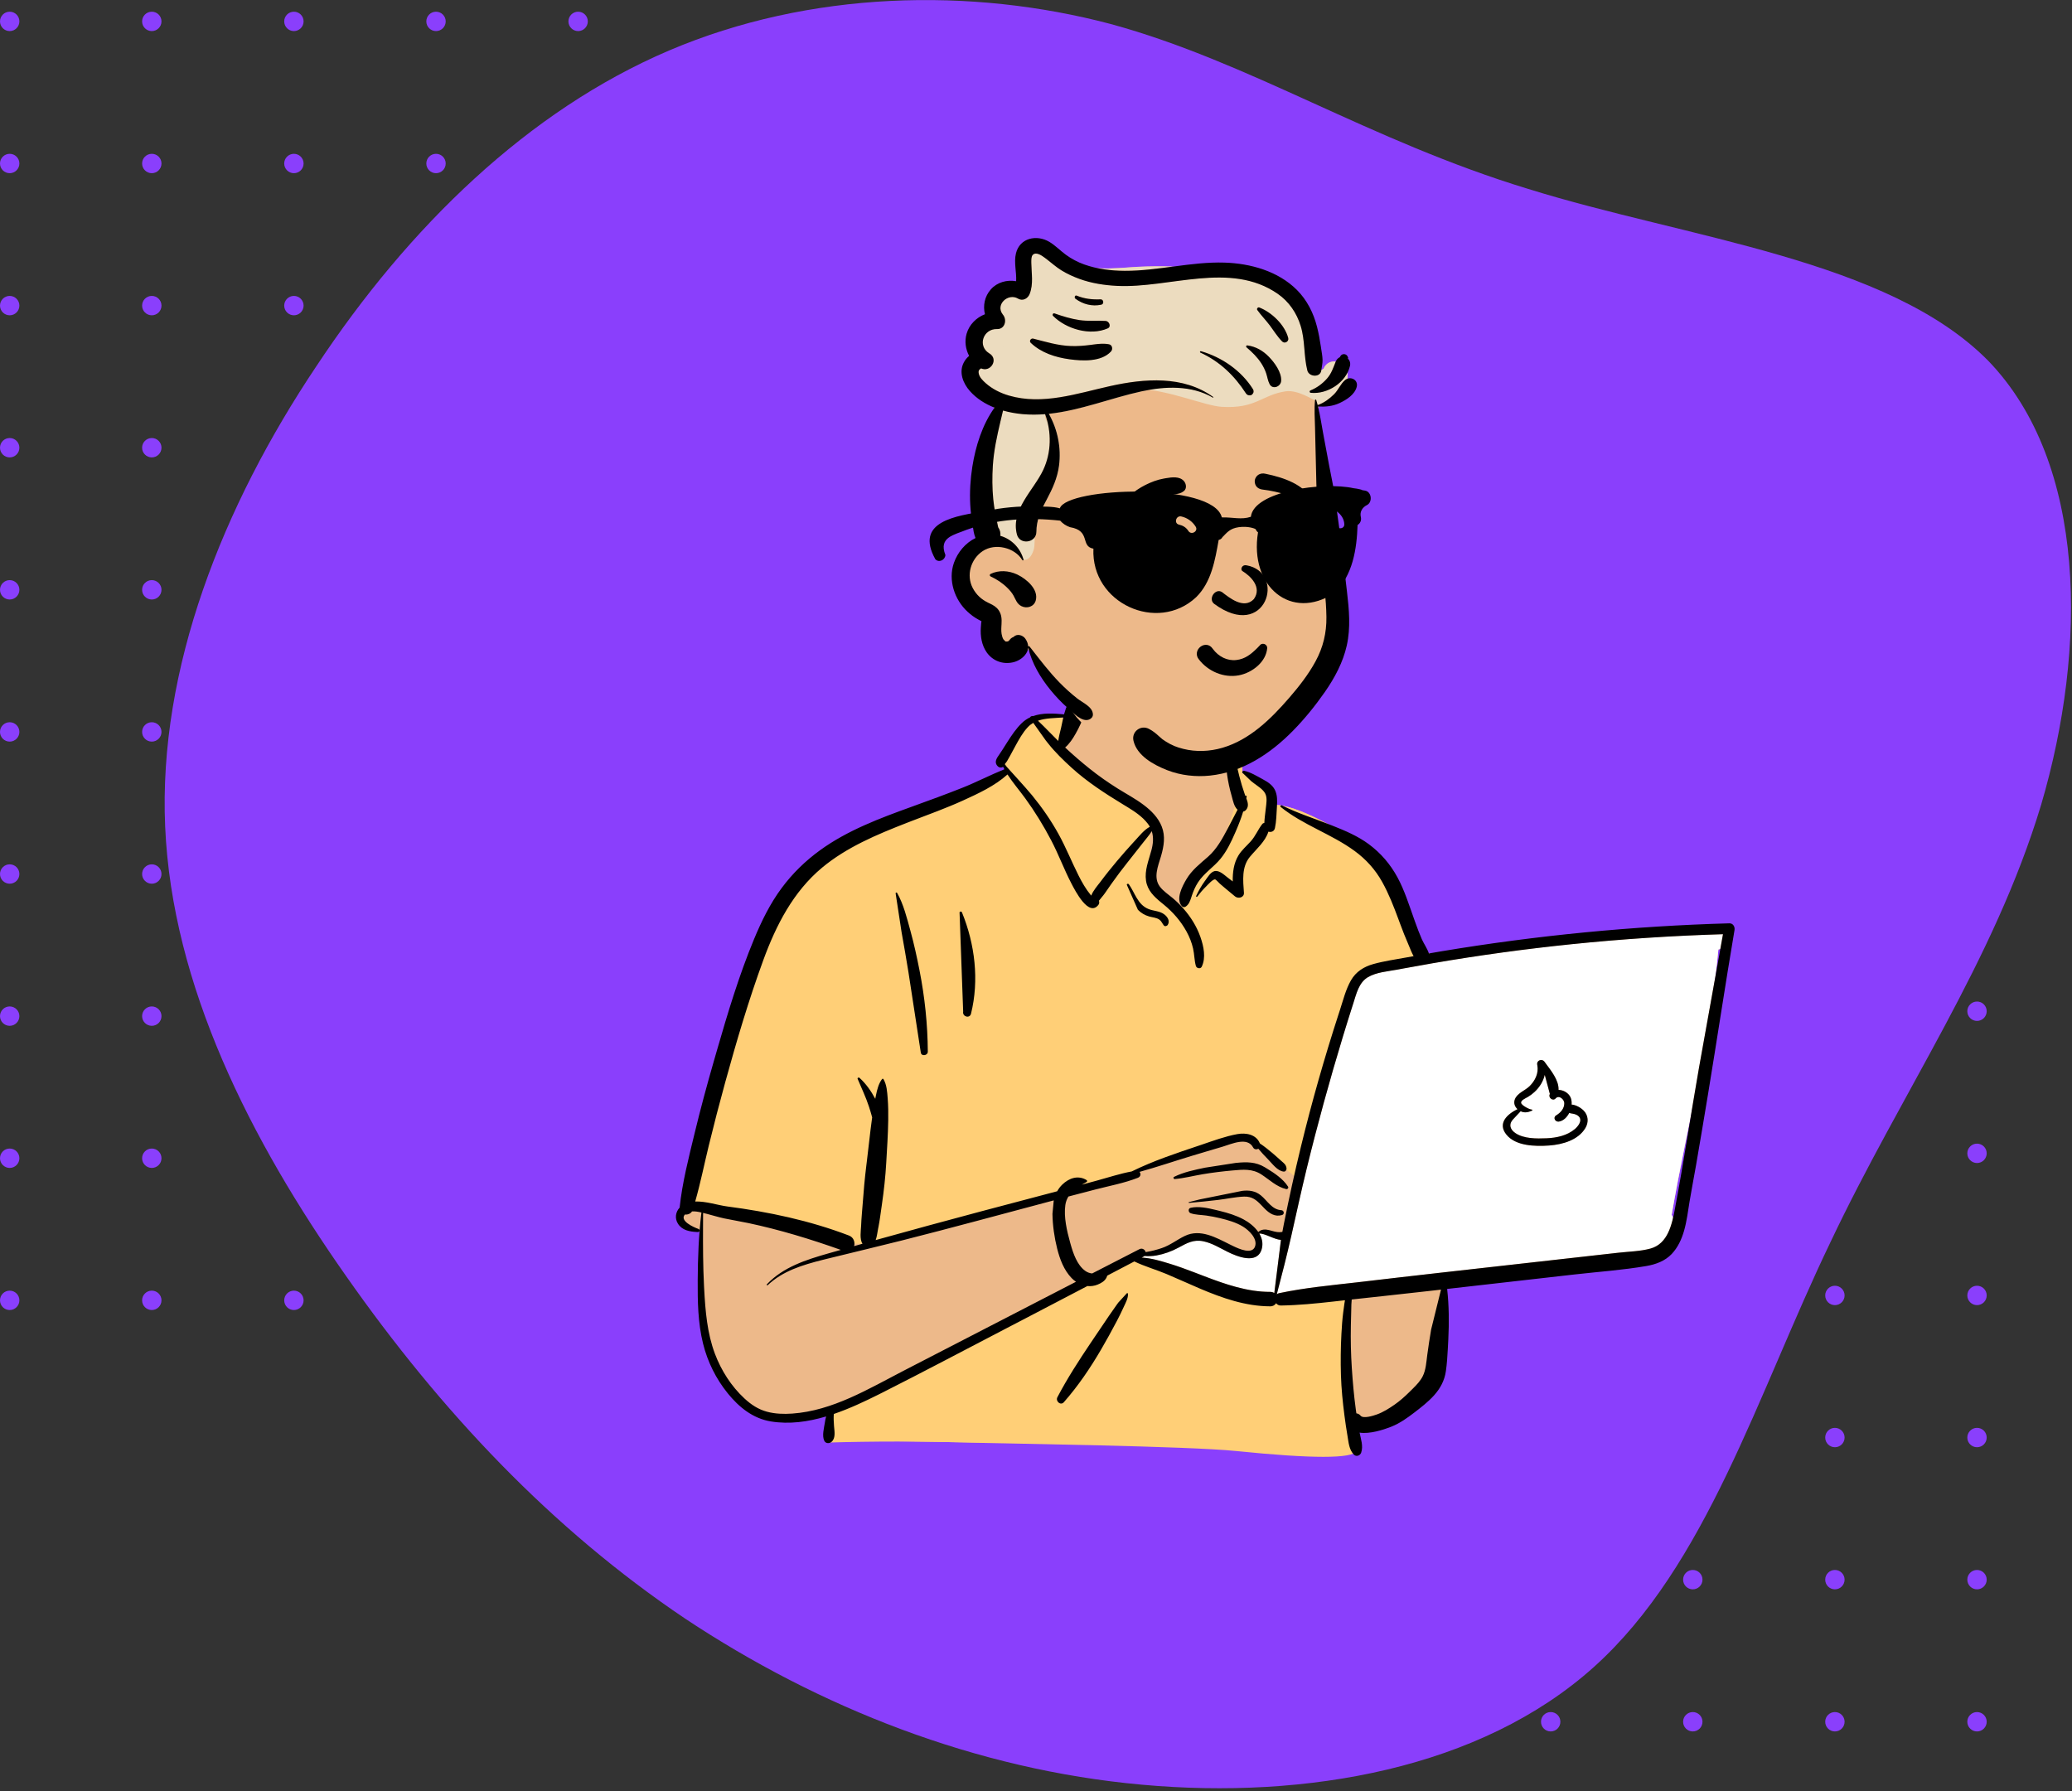 <svg width="708" height="612" viewBox="0 0 708 612" fill="none" xmlns="http://www.w3.org/2000/svg">
<rect x="0" y="0" width="708" height="612" fill="#333333" stroke="none"/>
<circle cx="197.542" cy="444.333" r="3.311" transform="rotate(-180 197.542 444.333)" fill="#8A3FFC"/>
<circle cx="148.985" cy="444.333" r="3.311" transform="rotate(-180 148.985 444.333)" fill="#8A3FFC"/>
<circle cx="100.427" cy="444.333" r="3.311" transform="rotate(-180 100.427 444.333)" fill="#8A3FFC"/>
<circle cx="51.869" cy="444.333" r="3.311" transform="rotate(-180 51.869 444.333)" fill="#8A3FFC"/>
<circle cx="3.311" cy="444.333" r="3.311" transform="rotate(-180 3.311 444.333)" fill="#8A3FFC"/>
<circle cx="197.543" cy="395.775" r="3.311" transform="rotate(-180 197.543 395.775)" fill="#8A3FFC"/>
<circle cx="148.985" cy="395.775" r="3.311" transform="rotate(-180 148.985 395.775)" fill="#8A3FFC"/>
<circle cx="100.427" cy="395.775" r="3.311" transform="rotate(-180 100.427 395.775)" fill="#8A3FFC"/>
<circle cx="51.869" cy="395.775" r="3.311" transform="rotate(-180 51.869 395.775)" fill="#8A3FFC"/>
<circle cx="3.311" cy="395.775" r="3.311" transform="rotate(-180 3.311 395.775)" fill="#8A3FFC"/>
<circle cx="197.543" cy="347.217" r="3.311" transform="rotate(-180 197.543 347.217)" fill="#8A3FFC"/>
<circle cx="148.985" cy="347.217" r="3.311" transform="rotate(-180 148.985 347.217)" fill="#8A3FFC"/>
<circle cx="100.427" cy="347.217" r="3.311" transform="rotate(-180 100.427 347.217)" fill="#8A3FFC"/>
<circle cx="51.869" cy="347.217" r="3.311" transform="rotate(-180 51.869 347.217)" fill="#8A3FFC"/>
<circle cx="3.311" cy="347.217" r="3.311" transform="rotate(-180 3.311 347.217)" fill="#8A3FFC"/>
<circle cx="197.543" cy="298.659" r="3.311" transform="rotate(-180 197.543 298.659)" fill="#8A3FFC"/>
<circle cx="148.985" cy="298.659" r="3.311" transform="rotate(-180 148.985 298.659)" fill="#8A3FFC"/>
<circle cx="100.427" cy="298.659" r="3.311" transform="rotate(-180 100.427 298.659)" fill="#8A3FFC"/>
<circle cx="51.869" cy="298.659" r="3.311" transform="rotate(-180 51.869 298.659)" fill="#8A3FFC"/>
<circle cx="3.311" cy="298.659" r="3.311" transform="rotate(-180 3.311 298.659)" fill="#8A3FFC"/>
<circle cx="197.543" cy="250.101" r="3.311" transform="rotate(-180 197.543 250.101)" fill="#8A3FFC"/>
<circle cx="148.985" cy="250.101" r="3.311" transform="rotate(-180 148.985 250.101)" fill="#8A3FFC"/>
<circle cx="100.427" cy="250.101" r="3.311" transform="rotate(-180 100.427 250.101)" fill="#8A3FFC"/>
<circle cx="51.869" cy="250.101" r="3.311" transform="rotate(-180 51.869 250.101)" fill="#8A3FFC"/>
<circle cx="3.311" cy="250.101" r="3.311" transform="rotate(-180 3.311 250.101)" fill="#8A3FFC"/>
<circle cx="197.543" cy="201.543" r="3.311" transform="rotate(-180 197.543 201.543)" fill="#8A3FFC"/>
<circle cx="148.985" cy="201.543" r="3.311" transform="rotate(-180 148.985 201.543)" fill="#8A3FFC"/>
<circle cx="100.427" cy="201.543" r="3.311" transform="rotate(-180 100.427 201.543)" fill="#8A3FFC"/>
<circle cx="51.869" cy="201.543" r="3.311" transform="rotate(-180 51.869 201.543)" fill="#8A3FFC"/>
<circle cx="3.311" cy="201.543" r="3.311" transform="rotate(-180 3.311 201.543)" fill="#8A3FFC"/>
<circle cx="197.543" cy="152.985" r="3.311" transform="rotate(-180 197.543 152.985)" fill="#8A3FFC"/>
<circle cx="148.985" cy="152.985" r="3.311" transform="rotate(-180 148.985 152.985)" fill="#8A3FFC"/>
<circle cx="100.427" cy="152.985" r="3.311" transform="rotate(-180 100.427 152.985)" fill="#8A3FFC"/>
<circle cx="51.869" cy="152.985" r="3.311" transform="rotate(-180 51.869 152.985)" fill="#8A3FFC"/>
<circle cx="3.311" cy="152.985" r="3.311" transform="rotate(-180 3.311 152.985)" fill="#8A3FFC"/>
<circle cx="197.543" cy="104.427" r="3.311" transform="rotate(-180 197.543 104.427)" fill="#8A3FFC"/>
<circle cx="148.985" cy="104.427" r="3.311" transform="rotate(-180 148.985 104.427)" fill="#8A3FFC"/>
<circle cx="100.427" cy="104.427" r="3.311" transform="rotate(-180 100.427 104.427)" fill="#8A3FFC"/>
<circle cx="51.869" cy="104.427" r="3.311" transform="rotate(-180 51.869 104.427)" fill="#8A3FFC"/>
<circle cx="3.311" cy="104.427" r="3.311" transform="rotate(-180 3.311 104.427)" fill="#8A3FFC"/>
<circle cx="197.543" cy="55.869" r="3.311" transform="rotate(-180 197.543 55.869)" fill="#8A3FFC"/>
<circle cx="148.985" cy="55.869" r="3.311" transform="rotate(-180 148.985 55.869)" fill="#8A3FFC"/>
<circle cx="100.427" cy="55.869" r="3.311" transform="rotate(-180 100.427 55.869)" fill="#8A3FFC"/>
<circle cx="51.869" cy="55.869" r="3.311" transform="rotate(-180 51.869 55.869)" fill="#8A3FFC"/>
<circle cx="3.311" cy="55.869" r="3.311" transform="rotate(-180 3.311 55.869)" fill="#8A3FFC"/>
<circle cx="197.543" cy="7.311" r="3.311" transform="rotate(-180 197.543 7.311)" fill="#8A3FFC"/>
<circle cx="148.985" cy="7.311" r="3.311" transform="rotate(-180 148.985 7.311)" fill="#8A3FFC"/>
<circle cx="100.427" cy="7.311" r="3.311" transform="rotate(-180 100.427 7.311)" fill="#8A3FFC"/>
<circle cx="51.869" cy="7.311" r="3.311" transform="rotate(-180 51.869 7.311)" fill="#8A3FFC"/>
<circle cx="3.311" cy="7.311" r="3.311" transform="rotate(-180 3.311 7.311)" fill="#8A3FFC"/>
<circle cx="675.542" cy="588.333" r="3.311" transform="rotate(-180 675.542 588.333)" fill="#8A3FFC"/>
<circle cx="626.985" cy="588.333" r="3.311" transform="rotate(-180 626.985 588.333)" fill="#8A3FFC"/>
<circle cx="578.427" cy="588.333" r="3.311" transform="rotate(-180 578.427 588.333)" fill="#8A3FFC"/>
<circle cx="529.869" cy="588.333" r="3.311" transform="rotate(-180 529.869 588.333)" fill="#8A3FFC"/>
<circle cx="481.311" cy="588.333" r="3.311" transform="rotate(-180 481.311 588.333)" fill="#8A3FFC"/>
<circle cx="675.543" cy="539.775" r="3.311" transform="rotate(-180 675.543 539.775)" fill="#8A3FFC"/>
<circle cx="626.985" cy="539.775" r="3.311" transform="rotate(-180 626.985 539.775)" fill="#8A3FFC"/>
<circle cx="578.427" cy="539.775" r="3.311" transform="rotate(-180 578.427 539.775)" fill="#8A3FFC"/>
<circle cx="529.869" cy="539.775" r="3.311" transform="rotate(-180 529.869 539.775)" fill="#8A3FFC"/>
<circle cx="481.311" cy="539.775" r="3.311" transform="rotate(-180 481.311 539.775)" fill="#8A3FFC"/>
<circle cx="675.543" cy="491.217" r="3.311" transform="rotate(-180 675.543 491.217)" fill="#8A3FFC"/>
<circle cx="626.985" cy="491.217" r="3.311" transform="rotate(-180 626.985 491.217)" fill="#8A3FFC"/>
<circle cx="578.427" cy="491.217" r="3.311" transform="rotate(-180 578.427 491.217)" fill="#8A3FFC"/>
<circle cx="529.869" cy="491.217" r="3.311" transform="rotate(-180 529.869 491.217)" fill="#8A3FFC"/>
<circle cx="481.311" cy="491.217" r="3.311" transform="rotate(-180 481.311 491.217)" fill="#8A3FFC"/>
<circle cx="675.543" cy="442.659" r="3.311" transform="rotate(-180 675.543 442.659)" fill="#8A3FFC"/>
<circle cx="626.985" cy="442.659" r="3.311" transform="rotate(-180 626.985 442.659)" fill="#8A3FFC"/>
<circle cx="578.427" cy="442.659" r="3.311" transform="rotate(-180 578.427 442.659)" fill="#8A3FFC"/>
<circle cx="529.869" cy="442.659" r="3.311" transform="rotate(-180 529.869 442.659)" fill="#8A3FFC"/>
<circle cx="481.311" cy="442.659" r="3.311" transform="rotate(-180 481.311 442.659)" fill="#8A3FFC"/>
<circle cx="675.543" cy="394.101" r="3.311" transform="rotate(-180 675.543 394.101)" fill="#8A3FFC"/>
<circle cx="626.985" cy="394.101" r="3.311" transform="rotate(-180 626.985 394.101)" fill="#8A3FFC"/>
<circle cx="578.427" cy="394.101" r="3.311" transform="rotate(-180 578.427 394.101)" fill="#8A3FFC"/>
<circle cx="529.869" cy="394.101" r="3.311" transform="rotate(-180 529.869 394.101)" fill="#8A3FFC"/>
<circle cx="481.311" cy="394.101" r="3.311" transform="rotate(-180 481.311 394.101)" fill="#8A3FFC"/>
<circle cx="675.543" cy="345.543" r="3.311" transform="rotate(-180 675.543 345.543)" fill="#8A3FFC"/>
<circle cx="626.985" cy="345.543" r="3.311" transform="rotate(-180 626.985 345.543)" fill="#8A3FFC"/>
<circle cx="578.427" cy="345.543" r="3.311" transform="rotate(-180 578.427 345.543)" fill="#8A3FFC"/>
<circle cx="529.869" cy="345.543" r="3.311" transform="rotate(-180 529.869 345.543)" fill="#8A3FFC"/>
<circle cx="481.311" cy="345.543" r="3.311" transform="rotate(-180 481.311 345.543)" fill="#8A3FFC"/>
<circle cx="675.543" cy="296.985" r="3.311" transform="rotate(-180 675.543 296.985)" fill="#8A3FFC"/>
<circle cx="626.985" cy="296.985" r="3.311" transform="rotate(-180 626.985 296.985)" fill="#8A3FFC"/>
<circle cx="578.427" cy="296.985" r="3.311" transform="rotate(-180 578.427 296.985)" fill="#8A3FFC"/>
<circle cx="529.869" cy="296.985" r="3.311" transform="rotate(-180 529.869 296.985)" fill="#8A3FFC"/>
<circle cx="481.311" cy="296.985" r="3.311" transform="rotate(-180 481.311 296.985)" fill="#8A3FFC"/>
<circle cx="675.543" cy="248.427" r="3.311" transform="rotate(-180 675.543 248.427)" fill="#8A3FFC"/>
<circle cx="626.985" cy="248.427" r="3.311" transform="rotate(-180 626.985 248.427)" fill="#8A3FFC"/>
<circle cx="578.427" cy="248.427" r="3.311" transform="rotate(-180 578.427 248.427)" fill="#8A3FFC"/>
<circle cx="529.869" cy="248.427" r="3.311" transform="rotate(-180 529.869 248.427)" fill="#8A3FFC"/>
<circle cx="481.311" cy="248.427" r="3.311" transform="rotate(-180 481.311 248.427)" fill="#8A3FFC"/>
<circle cx="675.543" cy="199.869" r="3.311" transform="rotate(-180 675.543 199.869)" fill="#8A3FFC"/>
<circle cx="626.985" cy="199.869" r="3.311" transform="rotate(-180 626.985 199.869)" fill="#8A3FFC"/>
<circle cx="578.427" cy="199.869" r="3.311" transform="rotate(-180 578.427 199.869)" fill="#8A3FFC"/>
<circle cx="529.869" cy="199.869" r="3.311" transform="rotate(-180 529.869 199.869)" fill="#8A3FFC"/>
<circle cx="481.311" cy="199.869" r="3.311" transform="rotate(-180 481.311 199.869)" fill="#8A3FFC"/>
<circle cx="675.543" cy="151.311" r="3.311" transform="rotate(-180 675.543 151.311)" fill="#8A3FFC"/>
<circle cx="626.985" cy="151.311" r="3.311" transform="rotate(-180 626.985 151.311)" fill="#8A3FFC"/>
<circle cx="578.427" cy="151.311" r="3.311" transform="rotate(-180 578.427 151.311)" fill="#8A3FFC"/>
<circle cx="529.869" cy="151.311" r="3.311" transform="rotate(-180 529.869 151.311)" fill="#8A3FFC"/>
<circle cx="481.311" cy="151.311" r="3.311" transform="rotate(-180 481.311 151.311)" fill="#8A3FFC"/>
<path d="M522.142 64.542C576.514 81.484 645.07 88.576 679.348 123.248C713.232 158.314 713.232 221.354 697.472 274.938C681.318 328.522 649.798 373.044 625.37 424.658C600.548 476.272 583.212 534.978 544.6 569.65C505.988 604.322 446.494 614.96 390.152 609.838C333.416 604.716 279.832 583.44 234.128 553.102C188.424 522.37 150.6 482.182 118.292 436.084C85.59 389.592 58.798 336.796 56.434 282.424C54.07 228.446 76.134 172.892 108.048 125.218C139.568 77.544 180.544 37.75 228.612 17.262C276.68 -3.226 331.84 -4.408 379.514 8.2C427.188 21.202 467.77 47.994 522.142 64.542Z" fill="#8A3FFC"/>
<path fill-rule="evenodd" clip-rule="evenodd" d="M583.864 317.07C578.706 317.576 573.549 318.081 568.391 318.586C543.691 320.471 519 324.407 494.488 326.77C493.878 325.778 492.683 325.941 491.958 326.63C489.512 326.417 486.771 324.549 484.555 326.492C484.483 326.482 484.411 326.47 484.339 326.463C480.394 318.901 477.667 310.835 475.021 302.759C473.331 297.794 471.059 292.987 466.859 289.653C459.691 284.684 443.269 274.607 434.853 275.031C434.713 273.526 434.011 271.975 432.858 270.973C435.4 266.644 425.235 263.82 424.518 264.322C424.978 249.861 418.167 237.302 403.149 234.423C389.695 231.623 370.558 231.152 363.322 245.195C362.527 245.106 354.396 245.064 353.61 245.152C352.386 243.604 338.954 258.265 344.459 263.369C295.24 285.115 267.253 282.52 253.63 343.653C251.789 349.396 251.654 355.68 249.71 361.295C242.79 377.43 237.179 394.612 235.782 412.17C232.409 413.033 232.021 418.973 235.928 419.833C237.42 420.161 238.668 420.61 239.757 421.461C238.906 435.849 242.39 468.716 244.586 468.615C249.062 482.844 269.029 486.859 283.165 481.859C280.728 486.438 283.165 489.317 283.165 491.763C334.029 493.685 389.644 492.578 440.495 495.214C447 495.122 453.841 496.81 460.257 495.838C464.17 494.901 464.176 488.757 460.207 487.997L477.549 484.236C477.162 484.09 484.697 479.083 490.392 469.729C495.694 459.264 492.086 446.632 494.488 435.249C513.25 433.716 532.321 433.061 550.877 429.888C553.408 437.448 564.36 428.406 567.842 424.769C567.837 424.763 567.833 424.758 567.828 424.752C569.513 424.292 570.864 422.714 570.91 420.847C572.091 419.161 572.339 416.785 571.206 415.155C576.399 385.226 584.316 354.668 587.178 324.458C588.19 324.234 589.143 323.791 589.95 323.108L589.885 323.043C591.253 321.519 591.519 318.889 589.238 317.595C587.398 316.55 585.861 316.874 583.864 317.07Z" fill="#EDB98A"/>
<path fill-rule="evenodd" clip-rule="evenodd" d="M387.711 429.087L391.684 431.612L424.191 442.073L444.056 444.598L460.309 442.073V469.849L463.56 495.822C462.115 498.467 448.39 498.467 422.385 495.822C405.807 494.136 345.22 493.318 331.426 492.958L330.644 492.936C314.434 492.469 298.422 492.469 282.606 492.936V483.197L327.754 460.831L368.207 438.105L387.711 429.087ZM364.678 242.925L367.663 245.152L361.145 255.848L392.898 281.499V301.988L402.951 311.484L408.697 301.988L416.793 291.234L422.547 273.802L420.588 262.318L424.528 261.947C424.547 262.732 424.544 263.525 424.518 264.322C425.236 263.82 435.4 266.644 432.858 270.973C434.011 271.975 434.713 273.526 434.853 275.031C443.269 274.607 459.692 284.684 466.859 289.653C471.059 292.987 473.331 297.794 475.021 302.759L475.418 303.97L475.829 305.214L476.243 306.456C478.528 313.287 480.996 320.056 484.339 326.463C484.411 326.47 484.483 326.482 484.555 326.492C486.771 324.549 489.512 326.417 491.958 326.63C492.666 325.957 493.822 325.786 494.445 326.703L494.488 326.77L464.014 332.766L443.911 403.196L426.403 389.003L417.006 390.399L392.189 399.338L363.326 406.826L297.435 424.969H289.044L240.217 413.193L235.817 411.742C237.27 394.333 242.847 377.299 249.71 361.295C251.654 355.68 251.789 349.396 253.63 343.653C267.254 282.52 295.24 285.115 344.459 263.369C338.954 258.265 352.386 243.604 353.61 245.152L353.686 245.145L353.853 245.136L354.068 245.129C355.988 245.073 362.608 245.115 363.322 245.195C363.736 244.392 364.189 243.636 364.678 242.925Z" fill="#FFCF77"/>
<path fill-rule="evenodd" clip-rule="evenodd" d="M588.735 319.208L587.827 324.261C587.611 324.331 587.391 324.391 587.169 324.44C586.884 327.452 586.548 330.466 586.17 333.484L580.543 364.81C579.572 370.352 578.651 375.905 577.736 381.461L576.524 387.429L575.773 391.138C574.153 399.17 572.579 407.176 571.197 415.137C571.406 415.438 571.567 415.763 571.685 416.104L571.579 416.553L571.505 416.852L571.429 417.148C570.339 421.332 568.443 425.391 563.973 426.622C560.602 427.55 556.903 427.635 553.421 428.001L553.036 428.043L492.118 434.884C484.757 435.711 477.4 436.563 470.044 437.423L463.667 438.17C454.778 439.198 445.838 440.007 437.08 441.868C436.758 441.936 436.491 442.065 436.274 442.234C438.037 435.566 439.726 428.908 441.256 422.173C442.978 414.593 444.613 406.998 446.455 399.445C450.165 384.23 454.325 369.114 458.879 354.128C459.835 350.983 460.812 347.844 461.811 344.712L462.512 342.523L463.052 340.778C463.887 338.119 464.92 335.385 467.369 333.918C470.234 332.201 474.142 331.916 477.392 331.322L479.592 330.909C482.885 330.296 486.182 329.706 489.483 329.139C505.287 326.424 521.181 324.246 537.133 322.61C553.732 320.907 570.389 319.801 587.067 319.261L588.735 319.208ZM437.536 423.655L437.692 423.669L435.416 441.835C435.052 441.581 434.591 441.425 434.027 441.426C426.563 441.448 419.408 439.066 412.488 436.447L411.434 436.046L408.496 434.918C405.509 433.775 402.507 432.657 399.448 431.73L398.212 431.358L397.583 431.172C395.268 430.497 392.832 429.884 390.423 429.731L390.095 429.713L390.796 429.345C390.899 429.291 390.989 429.231 391.068 429.167C392.394 429.265 393.723 429.238 395.122 428.986C397.752 428.513 400.309 427.599 402.658 426.327L403.707 425.759L404.136 425.532L404.419 425.385L404.702 425.242C406.718 424.238 408.647 423.61 411.194 424.144C414.085 424.752 416.618 426.308 419.224 427.623L419.687 427.853L419.998 428.003L420.315 428.152L420.635 428.298C424.16 429.882 429.768 431.591 431.12 426.806C431.662 424.883 431.237 423.083 430.296 421.504C432.051 421.352 435.187 423.42 437.536 423.655ZM525.26 363.8L525.303 364.018C525.801 366.697 524.551 369.261 522.66 371.129C521.109 372.662 518.363 373.513 517.585 375.717C517.143 376.972 517.614 378.161 518.524 378.99L518.314 379.094L518.109 379.198L517.909 379.304L517.714 379.41L517.524 379.517C514.435 381.29 511.919 384.173 514.705 387.655C517.866 391.606 524.471 391.734 529.125 391.424L529.439 391.403C533.951 391.064 539.296 389.551 541.743 385.39C542.865 383.48 542.742 381.172 541.177 379.538C540.234 378.553 538.55 377.541 537.006 377.421C537.074 376.552 536.97 375.713 536.664 375.005C536.002 373.474 534.242 372.444 532.544 372.407C532.681 369.156 530.075 365.948 528.155 363.35L527.96 363.083L527.769 362.821C526.889 361.598 525.005 362.283 525.26 363.8ZM527.835 367.259L529.584 373.801L529.554 373.855C528.938 375.023 530.552 376.349 531.51 375.368L531.606 375.263C532.743 374.091 534.487 375.667 534.509 376.915C534.54 378.671 533.395 380.029 532.031 380.927L531.936 380.989L531.684 381.144C530.565 381.883 531.412 383.428 532.643 383.24C534.166 383.008 535.413 381.801 536.182 380.295C537.005 380.53 537.94 380.502 538.806 380.985C540.988 382.204 539.733 384.336 538.312 385.624L538.255 385.676L538.139 385.777C535.533 387.997 531.984 388.768 528.639 388.933L528.446 388.942C525.067 389.086 520.665 389.135 517.769 387.15C515.967 385.915 515.445 384.163 516.97 382.504C517.833 381.566 518.704 380.621 519.6 379.706C520.942 380.346 522.14 380.087 523.512 379.481C523.688 379.404 523.591 379.135 523.418 379.135C522.661 379.134 519.884 377.73 519.748 376.834C519.624 376.003 521.16 375.304 521.908 374.903L522.016 374.844L522.11 374.789C522.892 374.316 523.627 373.765 524.3 373.147C526.007 371.578 527.246 369.61 527.788 367.456L527.835 367.259Z" fill="white"/>
<path fill-rule="evenodd" clip-rule="evenodd" d="M364.26 241.934C365.792 238.088 370.973 239.583 370.395 243.624C370.05 246.044 368.722 248.601 367.53 250.722C366.559 252.449 365.451 254.134 363.95 255.429C366.623 257.919 369.397 260.319 372.242 262.597C375.346 265.083 378.61 267.374 381.984 269.48C384.942 271.327 388.035 272.963 390.823 275.07C393.416 277.03 395.778 279.386 396.98 282.462C398.261 285.737 397.704 289.12 396.761 292.394L396.653 292.764C395.69 296.007 394.022 299.916 396.334 302.971C397.512 304.527 399.223 305.629 400.701 306.872C402.014 307.977 403.246 309.179 404.377 310.47C406.842 313.285 408.847 316.452 410.112 319.98L410.225 320.301C411.31 323.424 412.102 327.251 410.637 330.318C410.217 331.197 408.861 330.911 408.625 330.055C408.093 328.116 408.121 326.085 407.674 324.118C407.21 322.073 406.437 320.132 405.427 318.295C403.474 314.741 400.829 311.706 397.703 309.14L396.768 308.38C394.33 306.382 392.09 304.262 391.595 300.954C391.065 297.416 392.485 294.046 393.398 290.696C394.034 288.362 394.242 286.125 393.554 284.016C392.714 285.385 391.569 286.685 390.663 287.843C388.858 290.152 387.036 292.448 385.219 294.747C383.355 297.105 381.538 299.499 379.808 301.956C379.034 303.056 378.269 304.161 377.505 305.268C376.931 306.099 376.131 306.931 375.505 307.779C375.657 308.233 375.646 308.756 375.37 309.127C372.053 313.604 367.333 304.264 366.102 301.903C363.596 297.098 361.73 291.992 359.215 287.187C356.609 282.206 353.642 277.358 350.334 272.81C348.334 270.06 346.091 267.476 344.261 264.638C339.95 268.543 334.276 271.16 329.065 273.534C323.339 276.141 317.391 278.272 311.521 280.534L309.787 281.206C299.672 285.149 289.31 289.48 280.903 296.483C271.023 304.713 265.178 316.182 260.827 328.06C255.818 341.733 251.674 355.776 247.811 369.809C245.834 376.99 243.959 384.202 242.195 391.438C240.642 397.813 239.354 404.252 237.555 410.561C241.203 410.432 245.364 411.842 248.478 412.25C262.672 414.105 276.675 417.063 290.076 422.185C291.732 422.817 292.211 424.468 291.85 425.806C292.805 425.537 293.759 425.265 294.713 424.997C293.667 423.397 294.167 420.535 294.249 418.761L294.254 418.639C294.338 416.275 294.595 413.909 294.762 411.549C295.079 407.052 295.492 402.586 296.041 398.114L296.18 396.996C296.802 392.131 297.262 387.237 297.941 382.379L298.021 381.823C297.696 380.581 297.317 379.353 296.919 378.131C295.86 374.876 294.364 371.811 293.053 368.658C292.899 368.287 293.428 368.073 293.675 368.296C295.895 370.291 297.658 372.82 299.075 375.467C299.099 375.342 299.121 375.217 299.147 375.092L299.308 374.298C299.707 372.36 300.192 370.321 301.382 368.749C301.509 368.582 301.759 368.547 301.879 368.749C303.019 370.674 303.146 373.112 303.321 375.303C303.52 377.781 303.545 380.291 303.509 382.776C303.441 387.633 303.099 392.503 302.826 397.352C302.558 402.116 302.031 406.82 301.354 411.538L301.225 412.423C300.893 414.668 300.622 416.942 300.185 419.172L300.061 419.779C299.828 420.885 299.684 422.445 299.219 423.74C311.188 420.406 323.175 417.148 335.185 413.947C343.865 411.633 352.555 409.354 361.241 407.06C361.699 406.236 362.27 405.465 362.982 404.776C365.328 402.507 368.439 401.494 371.291 403.241C371.523 403.384 371.542 403.746 371.291 403.884C370.744 404.182 370.197 404.488 369.659 404.807L374.874 403.396C378.772 402.341 382.717 401.022 386.708 400.287C394.056 396.665 401.961 394.043 409.703 391.452L410.615 391.144C414.578 389.794 418.678 388.283 422.774 387.535C425.772 386.987 429.291 387.648 430.497 390.716C432.024 391.72 433.46 392.901 434.846 394.062C435.847 394.901 436.808 395.794 437.784 396.662L437.964 396.82C438.763 397.512 439.396 397.975 439.591 399.077C439.692 399.645 439.33 400.415 438.628 400.339C436.479 400.109 434.731 397.621 433.273 396.135C432.147 394.987 431.012 393.799 429.984 392.537C429.384 392.863 428.563 392.804 428.182 392.083C426.204 388.342 420.786 390.934 417.788 391.821L413.494 393.091C411.347 393.726 409.2 394.365 407.058 395.015C401.169 396.801 395.309 398.8 389.367 400.44C389.899 401.023 389.825 402.062 388.816 402.457C384.164 404.28 379.061 405.222 374.229 406.473C371.178 407.263 368.129 408.058 365.081 408.858C364.558 409.703 364.182 410.66 364.024 411.774C363.442 415.868 364.564 420.592 365.657 424.553L365.822 425.143C366.72 428.327 368.041 432.23 370.792 434.241C371.463 434.731 372.318 435.072 373.18 435.15C378.564 432.381 383.948 429.614 389.335 426.851C390.333 426.34 391.255 427.033 391.479 427.856C393.379 427.545 395.274 427.055 397 426.47C399.9 425.486 402.165 423.61 404.884 422.312C410.145 419.802 415.517 422.885 420.228 425.23L421.314 425.762C423.426 426.786 427.821 428.752 428.834 425.953C429.814 423.245 426.715 420.35 424.713 419.131C422.327 417.677 419.549 416.9 416.852 416.252C415.313 415.882 413.754 415.58 412.186 415.359C410.408 415.109 408.571 415.147 406.858 414.571C406.007 414.285 405.877 412.936 406.858 412.713C409.494 412.113 412.64 412.767 415.391 413.435L416.829 413.789C419.6 414.468 422.398 415.32 424.922 416.675C426.758 417.661 428.696 419.158 429.961 420.99C431.06 419.971 432.428 420.005 433.853 420.383L434.626 420.598C435.904 420.951 436.939 421.195 438.181 420.95C438.348 420.047 438.516 419.143 438.696 418.24C440.467 409.361 442.409 400.516 444.552 391.718C448.248 376.543 452.525 361.534 457.347 346.68L457.831 345.195C458.943 341.797 459.838 338.095 461.631 334.974C463.327 332.022 466.044 330.322 469.272 329.422C472.935 328.4 476.784 327.865 480.521 327.176C481.355 327.022 482.19 326.876 483.025 326.725C482.32 325.453 481.793 324.01 481.319 322.902L481.236 322.711C480.218 320.392 479.303 318.031 478.419 315.657L477.758 313.873C476.163 309.576 474.517 305.35 472.274 301.332C469.913 297.103 466.781 293.645 462.878 290.783C454.918 284.948 445.323 281.972 437.603 275.736C437.287 275.48 437.692 275.044 438.014 275.205C443.227 277.821 448.854 279.6 454.276 281.73L455.346 282.151C459.631 283.848 463.983 285.695 467.693 288.442C471.829 291.506 475.086 295.31 477.534 299.834C479.947 304.293 481.49 309.284 483.192 314.048L483.648 315.317C484.334 317.22 485.043 319.117 485.856 320.969C486.501 322.44 487.705 324.118 488.252 325.798C489.749 325.538 491.246 325.278 492.745 325.028C525.203 319.616 558.024 316.436 590.918 315.506C592.205 315.469 592.871 316.695 592.681 317.817C589.525 336.46 586.719 355.166 583.641 373.823C582.298 381.966 580.927 390.103 579.525 398.235C578.815 402.355 577.993 406.46 577.32 410.586C576.777 413.919 576.383 417.277 575.45 420.532C574.614 423.451 573.33 426.265 571.222 428.492C568.949 430.893 565.777 432.054 562.584 432.603C554.479 433.997 546.165 434.566 537.994 435.494L494.49 440.437C495.126 446.208 495.174 451.889 494.882 457.728L494.716 460.915C494.58 463.478 494.417 466.046 494.049 468.583C493.586 471.766 492.129 474.461 489.982 476.838C488.01 479.021 485.614 480.884 483.284 482.669C480.866 484.522 478.367 486.311 475.523 487.457L475.154 487.604C472.659 488.576 467.98 490.083 464.57 489.532C465.016 491.763 465.878 494.161 465.114 496.367C464.759 497.392 463.417 497.904 462.595 497.032C460.966 495.304 460.839 493.021 460.453 490.766C460.052 488.42 459.706 486.066 459.399 483.705C458.804 479.142 458.342 474.536 458.2 469.934C458.055 465.208 458.111 460.475 458.366 455.754C458.497 453.329 458.66 450.906 458.968 448.497C459.099 447.47 459.234 446.442 459.387 445.417C459.443 445.043 459.505 444.671 459.572 444.3L455.667 444.74C449.68 445.408 443.69 446.01 437.661 446.104C436.946 446.115 436.397 445.791 436.038 445.317C435.656 445.94 434.989 446.385 434.036 446.381C425.615 446.35 417.774 443.6 410.115 440.359C406.255 438.725 402.455 436.956 398.589 435.336C394.98 433.824 391.122 432.745 387.601 431.041L378.347 435.889C378.279 436.128 378.192 436.353 378.1 436.541C377.497 437.77 376.309 438.436 375.096 438.938C373.932 439.421 372.726 439.57 371.551 439.449C364.533 443.122 357.513 446.791 350.489 450.452L343.463 454.11C329.465 461.389 315.522 468.788 301.436 475.896L300.399 476.417C295.534 478.854 290.309 481.324 284.909 483.167C284.813 484.532 284.874 485.859 284.989 487.304L285.016 487.619C285.177 489.326 285.523 491.465 284.151 492.681C283.438 493.313 282.163 493.315 281.678 492.362C280.798 490.634 281.588 487.909 281.868 486.032C281.966 485.364 282.087 484.677 282.266 484.012C276.075 485.852 269.698 486.745 263.399 485.711C257.266 484.706 252.516 480.847 248.687 476.127C244.646 471.146 241.774 465.342 240.233 459.12C238.479 452.039 238.365 444.727 238.406 437.475C238.45 429.752 238.736 421.991 239.676 414.32C238.646 414.078 237.503 413.868 236.462 413.941C235.946 414.765 234.946 415.112 234.042 415.005C232.076 417.17 237.062 419.383 238.656 419.938C239.209 420.13 239.15 421.027 238.511 421.001L238.11 420.982C235.647 420.851 233.103 420.431 231.656 418.146C230.495 416.313 230.844 414.144 232.227 412.65C233.14 404.024 235.324 395.624 237.357 387.21C239.351 378.951 241.569 370.745 243.92 362.581L244.974 358.926C248.675 346.125 252.545 333.219 257.65 320.926C260.2 314.788 263.137 308.763 267.118 303.411C270.829 298.421 275.211 294.152 280.248 290.506C289.636 283.708 300.654 279.6 311.478 275.686L311.963 275.511C317.572 273.485 323.168 271.434 328.714 269.238C333.618 267.296 338.317 264.835 343.198 262.863C343.04 262.576 342.887 262.285 342.739 261.991L342.649 262.067C342.633 262.079 342.618 262.091 342.601 262.102C342.11 262.442 341.388 262.275 340.983 261.894C339.841 260.817 340.228 259.623 340.99 258.506L341.089 258.364C342.022 257.059 342.854 255.68 343.714 254.328L344.253 253.483C345.698 251.223 347.217 248.95 349.143 247.083C350.035 246.218 351.011 245.571 352.046 245.089C351.958 244.902 352.734 244.52 352.954 244.712C356.232 243.513 360.004 243.765 363.578 244.095L364.26 241.934ZM492.386 440.675L487.827 441.193C482.813 441.763 477.796 442.314 472.779 442.86L461.881 444.043C461.853 444.663 461.777 445.27 461.764 445.738C461.692 448.154 461.64 450.571 461.589 452.988C461.489 457.832 461.599 462.68 461.918 467.514C462.228 472.199 462.636 476.885 463.269 481.537L463.399 482.467L463.473 482.956C463.991 483.006 464.498 483.251 464.92 483.756C465.842 484.855 469.18 483.786 470.484 483.323C472.627 482.561 474.646 481.274 476.509 479.983C478.327 478.723 479.966 477.254 481.539 475.705L482.827 474.433C484.108 473.162 485.391 471.807 486.176 470.208C487.24 468.04 487.377 465.377 487.69 463.015C488.074 460.11 488.532 457.205 489.015 454.314L492.386 440.675ZM360.064 410.179L359.591 410.303C342.416 414.861 325.267 419.553 308.04 423.91C299.514 426.066 290.948 428.066 282.413 430.181L281.031 430.525C274.296 432.226 267.482 434.271 262.325 439.15C262.135 439.329 261.859 439.053 262.038 438.862C267.595 432.953 275.499 430.452 283.089 428.284C284.492 427.883 285.896 427.492 287.299 427.093C276.978 423.418 266.494 420.221 255.768 417.941C253.006 417.353 250.212 416.922 247.452 416.333C245.527 415.922 243.648 415.327 241.743 414.834L240.245 414.457L240.225 419.186C240.2 425.883 240.213 432.574 240.554 439.27L240.619 440.511C241.018 447.962 241.641 455.569 244.289 462.595C246.441 468.305 249.87 473.684 254.355 477.843C256.624 479.947 259.064 481.585 262.08 482.394C264.88 483.144 267.814 483.233 270.693 483.032C284.501 482.07 296.792 474.579 308.786 468.376C328.404 458.232 348.025 448.092 367.663 437.986C367.132 437.624 366.633 437.206 366.178 436.736C363.544 434.02 362.155 430.301 361.243 426.701C360.272 422.867 359.691 418.759 359.623 414.802L360.064 410.179ZM385.052 441.902C385.225 441.809 385.426 441.926 385.433 442.121C385.494 443.619 384.665 445.096 384.046 446.446L383.98 446.59C383.228 448.262 382.404 449.911 381.552 451.534C379.849 454.778 378.079 457.987 376.232 461.15C372.518 467.513 368.39 473.609 363.511 479.15C362.41 480.402 360.597 478.796 361.304 477.449C364.714 470.952 368.689 464.818 372.78 458.737C374.829 455.692 376.875 452.645 378.944 449.614C379.807 448.349 380.681 447.09 381.578 445.848L382.119 445.106L385.052 441.902ZM588.743 319.226C571.509 319.746 554.294 320.868 537.142 322.628C521.19 324.264 505.296 326.442 489.492 329.156C486.191 329.724 482.894 330.314 479.601 330.927L477.626 331.298C474.333 331.921 470.31 332.179 467.378 333.936C464.286 335.788 463.451 339.659 462.423 342.852C461.213 346.607 460.034 350.372 458.888 354.146C454.334 369.132 450.174 384.248 446.463 399.463C444.621 407.016 442.987 414.611 441.265 422.191C439.735 428.925 438.047 435.584 436.283 442.252C436.501 442.083 436.767 441.955 437.089 441.886C445.847 440.025 454.787 439.216 463.676 438.188L464.536 438.088C473.731 437.008 482.927 435.936 492.127 434.902L553.044 428.061C556.637 427.657 560.486 427.603 563.982 426.64C569.926 425.002 571.32 418.365 572.317 413.079L572.347 412.919C575.354 396.948 577.748 380.839 580.552 364.828L588.743 319.226ZM437.7 423.686C435.336 423.53 432.099 421.367 430.304 421.522C431.246 423.101 431.671 424.901 431.128 426.824C429.618 432.174 422.785 429.406 419.494 427.772C416.796 426.43 414.19 424.79 411.203 424.162C407.818 423.451 405.526 424.795 402.666 426.345C400.318 427.617 397.76 428.531 395.13 429.004C393.732 429.255 392.404 429.282 391.078 429.184C390.998 429.249 390.908 429.309 390.805 429.363L390.104 429.731C393.275 429.875 396.506 430.853 399.457 431.748C402.516 432.675 405.519 433.793 408.505 434.936L411.443 436.064C418.691 438.835 426.193 441.467 434.036 441.444C434.599 441.443 435.062 441.599 435.425 441.853L437.7 423.686ZM424.468 406.922C426.805 406.636 428.961 406.942 430.828 408.461C433.08 410.293 434.593 413.331 437.83 413.531C438.774 413.589 438.993 414.914 438.055 415.191C435.645 415.904 433.694 414.602 432.053 412.911L430.949 411.759C429.327 410.082 427.831 408.785 425.078 408.885C422.13 408.992 419.177 409.673 416.248 410.019C412.931 410.411 409.613 410.745 406.285 411.033C406.13 411.046 406.104 410.803 406.249 410.767L409.977 409.841L424.468 406.922ZM422.213 397.381L422.598 397.343C425.991 397.014 429.094 397.001 432.124 398.824L432.706 399.175C435.437 400.834 438.411 402.788 440.12 405.472C440.399 405.912 439.937 406.429 439.469 406.317C436.186 405.53 433.785 403.124 431.024 401.324C427.925 399.303 424.724 399.636 421.191 399.95C417.769 400.254 414.35 400.672 410.962 401.241C407.779 401.776 404.586 402.62 401.371 402.889L401.372 402.883C401.004 402.882 400.795 402.331 401.169 402.144C404.432 400.517 408.211 399.747 411.761 399.003L422.213 397.381ZM525.282 363.89C524.954 362.323 526.884 361.596 527.778 362.839L527.968 363.102C529.9 365.745 532.695 369.062 532.552 372.424C534.25 372.461 536.012 373.492 536.673 375.023C536.979 375.731 537.083 376.57 537.015 377.438C538.559 377.558 540.242 378.57 541.186 379.556C542.75 381.19 542.874 383.498 541.752 385.407C539.305 389.568 533.96 391.082 529.447 391.42L529.287 391.432C524.626 391.753 517.91 391.667 514.714 387.673C511.631 383.821 515.038 380.702 518.532 379.008C517.623 378.179 517.152 376.99 517.595 375.735C518.372 373.531 521.118 372.679 522.669 371.147C524.56 369.279 525.809 366.715 525.311 364.036L525.282 363.89ZM527.844 367.277C527.33 369.508 526.067 371.548 524.309 373.165C523.636 373.783 522.9 374.334 522.119 374.807L522.025 374.861C521.331 375.25 519.626 375.979 519.758 376.851C519.892 377.748 522.67 379.152 523.427 379.153C523.6 379.153 523.697 379.421 523.521 379.499C522.149 380.104 520.951 380.364 519.609 379.725C518.712 380.639 517.842 381.584 516.979 382.522C515.454 384.181 515.976 385.933 517.778 387.167C520.674 389.152 525.076 389.104 528.455 388.96C531.856 388.815 535.491 388.057 538.148 385.795L538.264 385.694C539.708 384.412 541.026 382.239 538.815 381.004C537.949 380.52 537.014 380.548 536.192 380.313C535.422 381.819 534.174 383.025 532.651 383.258C531.421 383.446 530.573 381.901 531.693 381.162L531.944 381.006C533.35 380.11 534.549 378.73 534.518 376.933C534.496 375.685 532.752 374.109 531.615 375.281L531.563 375.338C530.612 376.408 528.937 375.059 529.562 373.873L529.592 373.819L527.844 367.277ZM306.033 305.239C306.029 304.971 306.407 304.871 306.538 305.103C308.746 308.982 309.9 313.736 311.076 318.01C312.307 322.487 313.302 327.009 314.195 331.564C316.004 340.789 316.968 349.96 317.034 359.361C317.042 360.703 314.853 361.06 314.639 359.685C313.217 350.54 311.854 341.386 310.422 332.243C309.701 327.645 308.862 323.065 308.059 318.48L306.033 305.239ZM327.888 311.996C327.726 311.46 328.505 311.282 328.704 311.771C333.134 322.632 334.635 334.941 331.791 346.399C331.355 348.152 328.785 347.393 329.113 345.662L327.888 311.996ZM385.034 302.345C385.011 301.944 385.532 301.881 385.728 302.157C387.827 305.111 388.698 309.067 392.381 310.593C394.22 311.356 396.289 311.223 397.913 312.51C399 313.371 399.833 314.731 399.017 316.035C398.754 316.456 398.018 316.667 397.662 316.209C397.141 315.542 396.865 314.744 396.157 314.244C395.16 313.538 393.814 313.495 392.669 313.163C391.189 312.734 389.885 311.985 388.817 310.87L385.034 302.345ZM420.104 253.074C420.321 252.965 420.528 253.035 420.666 253.222C420.864 253.488 420.84 253.747 420.598 253.93C420.921 254.589 421.303 256.242 421.357 256.483C421.579 257.458 421.814 258.428 422.059 259.397C422.556 261.351 422.991 263.32 423.487 265.275C424.014 267.347 424.641 269.397 425.339 271.417C425.385 271.548 425.434 271.682 425.486 271.817L425.566 272.022L425.585 271.991C425.727 271.767 426.023 271.924 425.988 272.16C425.955 272.376 425.911 272.59 425.874 272.806L425.947 272.999C426.405 274.227 426.717 275.52 425.879 276.603C425.566 277.008 425.221 277.248 424.791 277.32C424.102 279.588 423.237 281.815 422.311 283.954L422.04 284.578C420.679 287.699 419.226 290.778 417.058 293.435C414.691 296.335 411.435 298.315 409.373 301.493C408.413 302.971 407.746 304.526 407.204 306.195L407 306.829C406.616 308.01 406.172 309.154 405.063 309.847C404.709 310.068 404.179 309.997 403.894 309.696C401.619 307.293 404 302.807 405.372 300.48C407.278 297.245 410.037 295.176 412.799 292.735C415.778 290.104 417.677 286.585 419.514 283.118C420.64 280.994 421.726 278.824 422.87 276.691C421.675 275.636 421.293 273.54 420.888 272.084L420.851 271.954C420.181 269.621 419.65 267.228 419.314 264.824C418.991 262.513 418.856 260.235 418.941 257.911L418.966 257.32L420.104 253.074ZM424.548 264.074C424.283 263.712 424.721 263.303 425.083 263.378C427.285 263.833 429.439 265.165 431.416 266.241L431.627 266.356C433.205 267.206 434.793 268.247 435.621 269.898C436.522 271.692 436.448 273.759 436.325 275.709L436.313 275.892C436.163 278.231 436.139 280.66 435.643 282.957C435.39 284.132 434.324 284.463 433.412 284.185C432.328 287.605 429.282 290.124 427.057 292.822C424.221 296.262 424.755 300.907 425.051 305.05C425.171 306.727 423.082 307.204 422.006 306.309L419.526 304.252C419.113 303.909 418.701 303.564 418.289 303.219C417.938 302.923 417.588 302.625 417.242 302.323L416.725 301.867C416.496 301.662 415.484 300.533 415.188 300.486C414.472 300.372 412.769 302.258 412.187 302.85L412.113 302.924C411.016 303.998 410.026 305.153 409.103 306.379C408.933 306.604 408.601 306.417 408.723 306.157C409.549 304.388 410.511 302.696 411.652 301.113L411.883 300.798C412.643 299.776 413.663 297.97 415.003 297.669C416.64 297.3 418.275 298.94 419.466 299.85L419.542 299.907C420.108 300.332 420.668 300.764 421.228 301.199C421.169 298.114 421.559 294.997 423.154 292.339C424.278 290.465 425.963 289.076 427.404 287.465C429.009 285.671 429.847 283.467 431.3 281.598C431.487 281.358 431.745 281.228 432.024 281.187C432.08 279.685 432.301 278.169 432.472 276.683L432.522 276.238C432.695 274.624 433.104 272.652 432.312 271.14C431.565 269.712 429.85 268.704 428.58 267.735L427.542 266.932L424.548 264.074ZM353.064 247.005C352.401 247.388 351.781 247.864 351.218 248.46C349.449 250.335 348.183 252.669 346.951 254.915C346.288 256.124 345.648 257.346 344.98 258.553C344.69 259.077 344.39 259.597 344.088 260.115C343.948 260.354 343.533 260.828 343.327 261.121C343.556 261.441 343.792 261.756 344.034 262.068C344.126 262.187 350.476 269.096 352.689 271.799C356.078 275.941 359.108 280.315 361.698 284.998C364.234 289.583 366.165 294.438 368.514 299.112C369.691 301.451 371.004 303.775 372.678 305.8C372.742 305.879 372.811 305.954 372.877 306.032C373.516 304.308 375.153 302.462 375.957 301.402L376.032 301.302C377.856 298.847 379.782 296.466 381.749 294.125C383.547 291.988 385.39 289.896 387.277 287.84L387.987 287.07C389.302 285.651 390.973 283.528 392.898 282.515C392.691 282.147 392.453 281.784 392.178 281.426C390.374 279.071 387.825 277.363 385.309 275.822L383.677 274.83C377.527 271.087 371.473 267.171 366.133 262.307C363.308 259.733 360.523 257.038 358.148 254.036L357.308 252.975L353.064 247.005ZM363.326 245.152C360.445 245.393 357.335 245.335 354.674 246.273C357.04 248.507 359.289 250.919 361.6 253.191C361.805 251.654 362.225 250.137 362.582 248.639" fill="black"/>
<path fill-rule="evenodd" clip-rule="evenodd" d="M460.489 127.821C460.368 123.507 454.099 121.716 452.287 125.988C452.175 126.103 452.053 126.213 451.938 126.311C452.505 125.824 451.32 126.63 451.127 126.729C450.962 126.815 450.793 126.891 450.625 126.971C449.46 116.043 445.506 104.262 435.287 98.777C421.034 91.859 404.565 90.509 388.929 91.196C381.008 91.667 371.861 92.934 364.824 88.924C362.631 87.674 360.874 85.707 358.396 84.935C350.573 82.817 347.025 90.856 348.091 97.467C344.754 97.493 341.445 99.342 340.005 102.386C339.159 104.188 339.174 106.132 338.445 107.94C336.207 112.524 333.007 115.82 334.816 121.379C331.634 125.004 333.448 130.492 336.017 133.963C337.285 135.767 338.795 137.5 339.725 139.521C340.626 141.455 339.265 143.749 338.508 145.584C332.907 158.876 333.227 173.515 336.241 187.38C330.193 190.006 328.378 198.217 332.321 203.387C333.678 205.214 335.333 205.892 337.211 207.016C339.587 208.325 337.646 213.567 338.407 216.099C339.441 222.28 345.063 226.086 350.623 222.072C354.151 221.538 356.996 231.811 359.558 234.389C361.137 236.467 362.889 238.333 364.794 240.055C370.471 254.673 399.559 262.086 413.941 261.24C429.001 259.662 439.161 246.861 447.621 235.5C451.965 229.447 454.791 222.672 455.818 215.282C456.85 207.855 456.399 200.415 455.701 192.979C454.235 177.181 451.922 154.42 450.429 138.451C455.826 138.006 460.652 133.408 460.489 127.821Z" fill="#EDB98A"/>
<path fill-rule="evenodd" clip-rule="evenodd" d="M352.903 87.037C353.952 86.002 355.669 87.064 356.805 87.896L357.056 88.083L357.776 88.63C359.408 89.89 360.936 91.258 362.699 92.348C364.623 93.537 366.713 94.483 368.835 95.259C372.951 96.763 377.379 97.438 381.743 97.651C399.597 98.523 420.377 89.135 436.581 100.346C440.422 103.003 443.073 106.889 444.441 111.333C445.983 116.345 445.455 121.535 446.717 126.564C447.265 128.747 451.039 129.05 451.461 126.651L451.488 126.465L451.819 126.258L451.949 126.18C452.083 126.103 452.144 126.08 452.028 126.189L452.003 126.212L452.054 126.168C452.093 126.133 452.132 126.097 452.172 126.06L452.286 125.947C453.091 124.05 454.775 123.348 456.409 123.533L456.363 123.645L455.876 124.9L455.721 125.294C455.149 126.731 454.519 128.092 453.431 129.323C451.891 131.066 449.976 132.486 447.818 133.361C447.374 133.541 447.441 134.142 447.93 134.191C452.751 134.671 458.181 131.74 460.447 127.298C460.47 127.455 460.483 127.615 460.487 127.78C460.504 128.321 460.473 128.853 460.399 129.372C460.131 129.472 459.871 129.62 459.629 129.821C458.064 131.123 457.295 133.251 455.823 134.703C454.281 136.226 452.388 137.637 450.332 138.344C450.299 138.356 450.273 138.372 450.249 138.39C450.094 137.801 449.93 137.216 449.742 136.639C449.669 136.413 449.367 136.469 449.344 136.693C449.303 137.093 443.648 133.067 439.293 133.717C431.106 134.94 429.215 139.725 417.451 139.018C411.71 138.673 399.585 133.29 388.978 132.885C379.355 132.518 362.158 138.015 357.621 141.183C355.263 142.829 361.923 148.266 360.717 150.738C357.294 157.75 358.681 167.026 355.102 172.571L354.964 172.78C352.673 176.149 354.103 185.117 353.211 187.881C351.599 192.873 348.931 190.686 349.334 191.356C349.461 191.567 349.802 191.43 349.735 191.186C348.636 187.182 345.625 184.16 341.797 183.056C341.963 182.107 341.661 180.916 341.072 180.137L340.831 179.01L340.608 177.956C340.095 175.496 339.636 173.039 339.389 170.511C339.019 166.722 339.006 162.904 339.249 159.104C339.568 154.112 340.596 149.303 341.725 144.497L341.847 143.982L342.735 140.245C344.955 140.877 347.233 141.276 349.447 141.474C352.025 141.704 354.577 141.683 357.109 141.479C359.354 147.581 359.268 154.529 356.495 160.488C353.25 167.459 345.297 174.118 347.48 182.572C348.432 186.257 354.001 185.505 354.133 181.784L354.135 181.67C354.156 177.993 355.405 174.965 357.055 171.805L357.282 171.374L357.659 170.669C359.634 166.972 361.306 163.325 361.862 159.12C362.669 153.011 361.404 146.702 358.382 141.362C369.149 140.237 379.571 135.971 390.085 133.679L390.567 133.576L391.051 133.476C398.818 131.908 407.379 131.724 414.42 135.816C414.554 135.894 414.661 135.699 414.539 135.611C404.319 128.234 391.083 129.282 379.364 131.881L378.689 132.033L378.026 132.185C367.186 134.69 355.829 138.371 344.749 135.128C341.869 134.286 339.074 132.902 336.819 130.897L336.631 130.728C335.678 129.867 334.589 128.752 334.406 127.445C334.341 126.985 334.361 126.669 334.633 126.305C334.915 125.926 335.409 125.928 335.125 125.79C338.444 127.391 341.289 122.791 338.172 120.798L337.951 120.662C333.963 118.133 335.956 112.378 340.531 112.405L340.765 112.409C343.356 112.416 344.15 109.353 342.757 107.56L342.623 107.393C340.044 104.069 344.385 100.059 347.763 101.938L347.947 102.044C349.551 102.932 351.236 101.944 351.843 100.377C353.144 97.014 352.478 93.543 352.401 90.062L352.397 89.836L352.391 89.457L352.391 89.158L352.393 88.96C352.41 88.227 352.505 87.431 352.903 87.037ZM450.371 138.868L450.403 138.876L450.472 138.879L450.536 139.556L450.455 139.212L450.371 138.868ZM339.648 139.318L339.57 139.159L339.822 139.261L339.701 139.432L339.648 139.318ZM410.347 119.968C410.078 119.892 409.885 120.31 410.152 120.432C416.781 123.467 421.81 128.311 425.735 134.381C426.107 134.955 426.668 135.124 427.314 135.024C427.631 134.975 427.809 134.821 427.979 134.609L428.021 134.556L428.15 134.381C428.43 133.997 428.393 133.357 428.15 132.968C424.165 126.6 417.498 122.012 410.347 119.968ZM426.129 117.98C425.837 117.981 425.682 118.428 425.904 118.618C427.808 120.24 429.667 122.037 431.019 124.159C431.676 125.189 432.225 126.287 432.622 127.443C433.054 128.705 433.195 130.013 433.813 131.207C434.849 133.206 437.625 132.089 437.764 130.135C437.975 127.188 435.515 123.873 433.566 121.865C431.588 119.827 429.162 118.421 426.363 118.01L426.167 117.983L426.129 117.98ZM353.049 115.673C352.237 115.468 351.572 116.506 352.211 117.115C355.721 120.461 360.464 122.013 365.187 122.691L365.428 122.725C369.85 123.332 376.281 123.675 379.615 120.076C380.321 119.314 380.1 117.853 378.967 117.617C377.415 117.294 375.822 117.413 374.247 117.608L373.799 117.665L372.682 117.813C370.477 118.101 368.264 118.277 366.038 118.211C361.581 118.08 357.336 116.759 353.049 115.673ZM430.284 105.025C429.818 104.844 429.324 105.487 429.617 105.895C430.962 107.761 432.573 109.393 433.951 111.231C435.332 113.075 436.486 115.012 438.121 116.652C438.999 117.533 440.493 116.637 440.183 115.452C439.009 110.963 434.545 106.673 430.284 105.025ZM360.313 107.051C359.823 106.877 359.479 107.557 359.821 107.899C364.346 112.421 372.488 114.79 378.482 112.178C379.832 111.59 379.005 109.7 377.792 109.625C374.791 109.441 371.78 109.787 368.795 109.331C365.881 108.885 363.087 108.034 360.313 107.051ZM367.921 100.989C367.273 100.719 367.002 101.687 367.478 102.04C370.039 103.934 373.182 104.756 376.315 104.074C377.335 103.852 377.115 102.205 376.068 102.247C373.234 102.36 370.562 102.09 367.921 100.989ZM388.928 91.155C392.808 90.984 396.739 90.939 400.674 91.074L398.928 91.306L397.764 91.458C393.299 92.034 388.828 92.522 384.321 92.502C381.275 92.489 378.233 92.243 375.258 91.641C379.814 91.917 384.558 91.415 388.928 91.155Z" fill="#ECDCBF"/>
<path fill-rule="evenodd" clip-rule="evenodd" d="M342.851 118.323C342.846 118.345 342.854 118.362 342.859 118.386C342.86 118.379 342.861 118.375 342.863 118.367C342.858 118.349 342.855 118.337 342.851 118.323Z" fill="#4F66AF"/>
<path fill-rule="evenodd" clip-rule="evenodd" d="M342.85 118.552C342.83 118.531 342.802 118.516 342.774 118.495C342.773 118.495 342.773 118.496 342.772 118.497C342.799 118.514 342.824 118.534 342.85 118.552Z" fill="#4F66AF"/>
<path fill-rule="evenodd" clip-rule="evenodd" d="M459.63 129.863C461.403 128.388 464.195 129.745 463.594 132.172C462.941 134.815 460.111 136.62 457.775 137.707C455.37 138.824 453.028 139.039 450.404 138.917L450.372 138.91C451.1 141.833 451.513 144.871 452.07 147.812C452.778 151.543 453.473 155.275 454.158 159.01C454.821 162.619 455.659 166.233 456.168 169.86C456.682 173.522 457.175 177.186 457.68 180.849C458.522 186.967 459.202 193.113 459.918 199.248L460.26 202.152C460.978 208.299 461.556 214.453 460.195 220.57C458.92 226.302 456.048 231.65 452.718 236.436C449.455 241.121 445.811 245.627 441.811 249.702C434.094 257.563 424.579 263.859 413.422 265.027C408.618 265.53 403.487 264.97 398.971 263.222L398.671 263.106C394.099 261.299 388.5 258.205 387.31 253.129C386.579 250.015 389.785 247.584 392.596 249.062C393.899 249.747 394.878 250.529 395.947 251.51L396.137 251.685C397.01 252.497 397.347 252.747 398.355 253.382C400.423 254.684 401.972 255.3 404.321 255.892C408.651 256.982 413.324 256.809 417.72 255.52C427.053 252.783 434.293 245.641 440.495 238.479C443.863 234.59 447.06 230.511 449.525 225.978C452.112 221.222 453.306 216.23 453.234 210.818C453.153 204.713 452.31 198.584 451.757 192.507C451.193 186.313 450.672 180.12 450.213 173.917C449.783 168.099 449.741 162.255 449.591 156.42L449.561 155.325C449.473 152.228 449.412 149.129 449.342 146.03C449.272 142.94 449.027 139.811 449.345 136.735C449.368 136.511 449.67 136.454 449.743 136.68C449.931 137.257 450.095 137.842 450.25 138.431C450.274 138.413 450.3 138.397 450.333 138.386C452.389 137.679 454.281 136.267 455.824 134.745C457.296 133.292 458.065 131.164 459.63 129.863ZM347.151 86.576C348.442 81.267 354.254 80.081 358.551 82.638C360.618 83.867 362.273 85.64 364.204 87.049C366.124 88.45 368.245 89.575 370.483 90.37C374.931 91.949 379.622 92.523 384.323 92.543C395.762 92.593 406.968 89.376 418.425 89.734C427.29 90.012 436.699 92.634 443.13 99.048C446.593 102.503 448.825 106.945 450.023 111.661C450.582 113.865 451 116.123 451.329 118.375L451.409 118.938C451.593 120.254 451.889 121.648 451.916 122.978C451.941 124.173 451.639 125.423 451.475 126.605C451.13 129.098 447.273 128.814 446.719 126.605C445.456 121.577 445.984 116.386 444.442 111.375C443.074 106.931 440.423 103.045 436.582 100.387C420.378 89.176 399.598 98.564 381.744 97.692C377.38 97.479 372.952 96.804 368.836 95.3C366.714 94.524 364.624 93.579 362.7 92.389C360.937 91.3 359.409 89.931 357.777 88.672L357.057 88.124C355.938 87.281 354.034 85.964 352.904 87.079C352.413 87.564 352.384 88.661 352.393 89.499L352.398 89.877C352.449 93.433 353.173 96.983 351.844 100.418C351.237 101.985 349.552 102.973 347.948 102.086L347.866 102.038C344.475 100.019 340.019 104.076 342.624 107.434L342.705 107.536C344.17 109.319 343.389 112.458 340.766 112.45L340.671 112.448C335.997 112.303 333.924 118.149 337.952 120.703L338.076 120.779C341.347 122.739 338.479 127.449 335.126 125.832C335.41 125.969 334.916 125.967 334.634 126.346C334.362 126.711 334.342 127.026 334.407 127.486C334.602 128.881 335.828 130.056 336.821 130.939C339.075 132.943 341.87 134.327 344.751 135.17C356.287 138.545 368.124 134.417 379.365 131.923C391.084 129.323 404.32 128.276 414.54 135.653C414.662 135.74 414.556 135.935 414.421 135.858C407.086 131.594 398.103 131.973 390.086 133.72C379.572 136.013 369.15 140.279 358.383 141.403C361.405 146.744 362.671 153.052 361.863 159.161C361.307 163.366 359.635 167.014 357.66 170.71L357.284 171.415C355.522 174.733 354.158 177.867 354.136 181.711C354.115 185.53 348.442 186.336 347.481 182.613C345.298 174.159 353.251 167.501 356.496 160.529C359.269 154.57 359.355 147.622 357.11 141.521C354.578 141.724 352.026 141.746 349.448 141.516C347.234 141.318 344.956 140.918 342.736 140.286L341.848 144.023C340.671 149.001 339.581 153.976 339.25 159.146C339.007 162.945 339.02 166.763 339.39 170.553C339.71 173.826 340.386 176.983 341.073 180.178C341.663 180.957 341.964 182.149 341.798 183.098C345.626 184.201 348.637 187.224 349.736 191.227C349.803 191.471 349.463 191.609 349.335 191.397C346.725 187.063 340.005 185.468 335.753 188.332C331.694 191.065 330.092 196.584 332.391 200.953C333.599 203.251 335.391 204.865 337.702 205.977L338.167 206.195C339.378 206.769 340.489 207.394 341.268 208.546C342.279 210.04 342.313 211.619 342.217 213.327L342.176 214.019C342.112 215.163 342.098 216.341 342.438 217.442L342.516 217.687C342.606 217.962 342.7 218.203 342.864 218.466C342.913 218.544 343.373 218.996 343.523 219.159L343.712 219.216L343.923 219.225C344.157 219.228 344.465 219.127 344.364 219.197L344.392 219.181C344.481 219.126 344.562 219.067 344.631 219.015L344.762 218.913C345.068 218.47 345.451 218.104 345.922 217.826L346.371 217.625C347.539 216.391 349.539 217.04 350.376 218.269C350.978 219.152 351.302 220.051 351.329 220.937C351.423 220.787 351.632 220.704 351.765 220.873L352.559 221.885C355.594 225.768 358.578 229.674 362.028 233.213C363.929 235.164 365.973 236.996 368.11 238.684C369.934 240.125 373.395 241.512 373.448 244.136C373.464 244.989 372.86 245.592 372.121 245.881C369.714 246.822 366.739 243.621 365.001 242.064L364.858 241.938C362.73 240.072 360.789 238.025 358.996 235.835C355.516 231.582 352.605 226.686 351.323 221.301C351.263 222.241 350.859 223.162 350.075 224.031C349.031 225.187 347.602 225.998 346.076 226.332C342.617 227.089 339.241 225.843 337.183 222.959C335.444 220.521 334.932 217.301 335.156 214.356L335.184 214.002C335.215 213.53 335.256 212.663 335.378 212.294L334.289 211.696C332.954 210.984 331.717 210.053 330.606 209.028C326.143 204.91 323.904 198.217 325.944 192.361C327.22 188.697 329.902 185.509 333.336 183.853C332.763 182.525 332.571 180.948 332.354 179.553L332.317 179.323C331.95 177.034 331.643 174.717 331.526 172.401C331.307 168.076 331.573 163.71 332.252 159.435C333.355 152.491 335.638 145.128 339.823 139.303C336.63 138.034 333.692 136.196 331.423 133.645C329.053 130.979 327.541 127.163 329.375 123.777C329.841 122.914 330.45 122.189 331.15 121.613C329.937 119.32 329.544 116.61 330.293 114.02C331.187 110.924 333.616 108.509 336.551 107.381C335.838 104.447 336.42 101.291 338.598 98.846C340.757 96.421 344.111 95.537 347.215 96.092C347.383 92.972 346.402 89.653 347.151 86.576ZM338.445 196.129C341.291 194.736 344.664 194.957 347.506 196.278L347.699 196.369C350.803 197.876 354.913 201.395 353.926 205.138C353.349 207.327 350.919 208.074 349.035 207.13C347.461 206.34 347.102 204.928 346.312 203.51C345.754 202.508 345.064 201.724 344.253 200.917C342.545 199.219 340.625 197.957 338.445 196.947C338.131 196.801 338.141 196.278 338.445 196.129ZM410.152 120.474C409.886 120.352 410.079 119.933 410.348 120.01C417.499 122.054 424.166 126.641 428.151 133.01C428.394 133.398 428.431 134.038 428.151 134.422L428.021 134.597C427.839 134.835 427.658 135.012 427.315 135.065C426.669 135.166 426.108 134.997 425.736 134.422C421.811 128.353 416.782 123.509 410.152 120.474ZM458.026 121.676C458.632 120.648 460.238 120.855 460.558 122.007L460.604 122.107C460.777 122.499 460.698 122.58 460.376 122.358C461.173 123.015 461.534 123.994 461.29 125.046C459.974 130.731 453.54 134.791 447.931 134.233C447.442 134.184 447.375 133.582 447.819 133.402C449.977 132.527 451.892 131.108 453.432 129.365C454.929 127.671 455.559 125.733 456.364 123.687C456.666 122.919 457.136 122.366 457.798 122.064C457.886 121.943 457.962 121.814 458.026 121.676ZM426.13 118.022L426.168 118.025C429.05 118.397 431.543 119.821 433.567 121.906C435.516 123.915 437.976 127.229 437.765 130.177C437.626 132.131 434.85 133.248 433.814 131.248C433.196 130.055 433.055 128.747 432.623 127.485C432.226 126.329 431.677 125.23 431.02 124.2C429.668 122.079 427.809 120.281 425.905 118.659C425.683 118.469 425.838 118.023 426.13 118.022ZM352.212 117.156C351.573 116.547 352.238 115.509 353.05 115.715C357.337 116.801 361.582 118.122 366.039 118.253C368.265 118.319 370.478 118.143 372.683 117.854L373.799 117.706C375.519 117.481 377.268 117.305 378.968 117.658C380.101 117.894 380.322 119.355 379.616 120.117C376.282 123.717 369.85 123.373 365.428 122.766C360.626 122.107 355.781 120.559 352.212 117.156ZM429.618 105.936C429.325 105.528 429.819 104.886 430.286 105.066C434.546 106.714 439.01 111.004 440.184 115.493C440.494 116.679 439 117.574 438.122 116.694C436.488 115.053 435.334 113.116 433.952 111.272C432.574 109.435 430.963 107.802 429.618 105.936ZM359.822 107.941C359.479 107.599 359.824 106.918 360.314 107.093C363.088 108.075 365.882 108.926 368.796 109.372C371.78 109.829 374.792 109.482 377.792 109.667C379.006 109.741 379.833 111.631 378.483 112.219C372.489 114.831 364.347 112.463 359.822 107.941ZM367.479 102.081C367.003 101.729 367.274 100.761 367.922 101.031C370.563 102.131 373.235 102.402 376.069 102.289C377.116 102.247 377.336 103.893 376.316 104.115C373.183 104.797 370.04 103.976 367.479 102.081Z" fill="black"/>
<path fill-rule="evenodd" clip-rule="evenodd" d="M415.734 229.937C413.306 228.947 411.14 227.298 409.556 225.19C409.005 224.457 408.863 223.683 408.978 222.975C409.108 222.179 409.579 221.458 410.222 220.974C410.867 220.489 411.674 220.25 412.454 220.372C413.131 220.478 413.806 220.849 414.34 221.617L414.451 221.771C415.393 223.043 416.62 224.087 418.018 224.76C419.366 225.408 420.873 225.711 422.432 225.535C425.402 225.2 427.45 223.595 429.626 221.417C429.895 221.142 430.165 220.858 430.437 220.57C430.608 220.308 430.846 220.14 431.11 220.052C431.402 219.954 431.734 219.96 432.037 220.066C432.33 220.168 432.592 220.361 432.768 220.618C432.934 220.863 433.029 221.165 432.998 221.513C432.799 223.771 431.617 225.786 429.939 227.368C428.074 229.126 425.602 230.341 423.275 230.767C420.712 231.237 418.099 230.901 415.734 229.937ZM424.485 195.105C427.212 196.761 431.368 200.622 428.434 204.727C424.98 208.346 420.007 204.196 417.557 202.319C415.285 200.865 412.732 204.606 414.84 206.304C432.547 219.397 439.733 195.538 425.864 193.158C424.337 192.896 423.77 194.593 424.485 195.105ZM392.754 179.875C393.055 176.139 398.752 175.291 399.319 178.988C399.827 182.299 399.229 185.341 397.735 188.323C396.309 191.171 392.722 189.842 392.451 187.248C392.087 183.772 392.567 182.198 392.754 179.875ZM436.12 178.221C436.914 177.182 438.06 176.473 439.435 176.874C443.727 178.126 442.462 184.213 440.954 187.175C440.135 188.785 437.487 189.192 436.291 187.776C434.34 185.466 433.406 180.852 435.886 178.577C435.953 178.459 436.028 178.341 436.12 178.221ZM397.675 163.528L398.353 163.41C400.451 163.047 403.059 162.699 404.543 164.383C405.33 165.276 405.601 166.936 404.543 167.791C402.683 169.296 400.625 168.713 398.395 168.84C396.557 168.945 394.791 169.249 393.021 169.755C389.137 170.863 385.973 172.887 382.656 175.109C382.221 175.4 381.777 174.844 381.985 174.438C383.899 170.693 387.609 167.616 391.326 165.74C393.31 164.739 395.481 163.909 397.675 163.528ZM432.206 161.85L432.725 161.956C438.373 163.135 445.711 165.491 448.386 171.031C448.488 171.815 448.38 171.982 448.293 172.092L448.263 172.129C448.191 172.223 448.133 172.352 447.794 172.458C447.699 172.436 447.604 172.412 447.508 172.387C446.282 172.066 445.312 171.624 444.373 171.165L443.355 170.664C442.173 170.086 440.981 169.528 439.718 169.117C437.023 168.239 434.251 167.62 431.436 167.29C430.826 167.219 430.238 167.013 429.774 166.661C429.335 166.326 428.999 165.862 428.845 165.247C428.647 164.45 428.704 163.847 429.132 163.128C429.454 162.588 429.914 162.214 430.443 161.999C430.982 161.78 431.596 161.728 432.206 161.85Z" fill="black"/>
<path fill-rule="evenodd" clip-rule="evenodd" d="M466.425 167.641C466.128 167.591 465.83 167.545 465.533 167.501C465.301 167.369 465.028 167.268 464.711 167.207C463.987 167.023 463.268 166.9 462.55 166.833C452.244 164.517 428.404 167.805 427.42 176.588C424.138 177.683 421.298 176.703 417.495 176.8C414.6 164.714 364.545 166.42 362.138 173.706C362.129 173.704 362.12 173.702 362.111 173.699C359.798 172.984 356.388 173.156 353.74 173.043C348.087 172.925 342.428 173.428 336.897 174.619C326.54 176.263 312.405 178.187 319.608 191.104C319.61 191.106 319.611 191.109 319.613 191.111L319.614 191.11C320.855 192.381 322.962 191.357 323.04 189.637C320.618 183.518 326.089 182.783 330.297 181.024C340.769 177.267 351.43 176.746 362.261 177.909C363.076 178.866 364.312 179.702 365.619 180.139C372.86 181.34 369.044 186.704 373.621 187.485C372.78 206.186 395.514 216.394 408.686 204.1C413.945 198.965 415.198 191.357 416.418 184.5C417.063 184.356 417.472 184.004 417.712 183.538C419.263 181.991 420.237 180.564 423.303 180.139C426.369 179.715 428.729 180.566 429.048 180.827C429.129 180.989 429.215 181.152 429.316 181.314C429.456 181.556 429.646 181.749 429.863 181.901C426.835 200.523 441.311 212.301 455.924 202.642C462.274 196.676 463.615 187.544 463.88 179.392C464.741 178.873 465.286 177.867 464.988 176.603C464.577 174.861 465.54 173.352 467.074 172.595C469.067 171.611 468.714 168.019 466.425 167.641ZM403.634 176.475C401.821 176.077 401.046 178.87 402.866 179.269C404.154 179.552 405.246 180.201 405.984 181.301L406.062 181.42C407.052 182.994 409.555 181.541 408.559 179.958C407.437 178.176 405.693 176.927 403.634 176.475ZM456.76 174.743C456.12 174.293 455.153 174.628 454.781 175.263C454.373 175.963 454.64 176.743 455.239 177.201L455.3 177.245C455.85 177.632 456.385 178.325 456.452 179.035L456.458 179.124C456.53 180.983 459.422 180.992 459.349 179.124C459.279 177.297 458.22 175.77 456.76 174.743Z" fill="black"/>
</svg>
